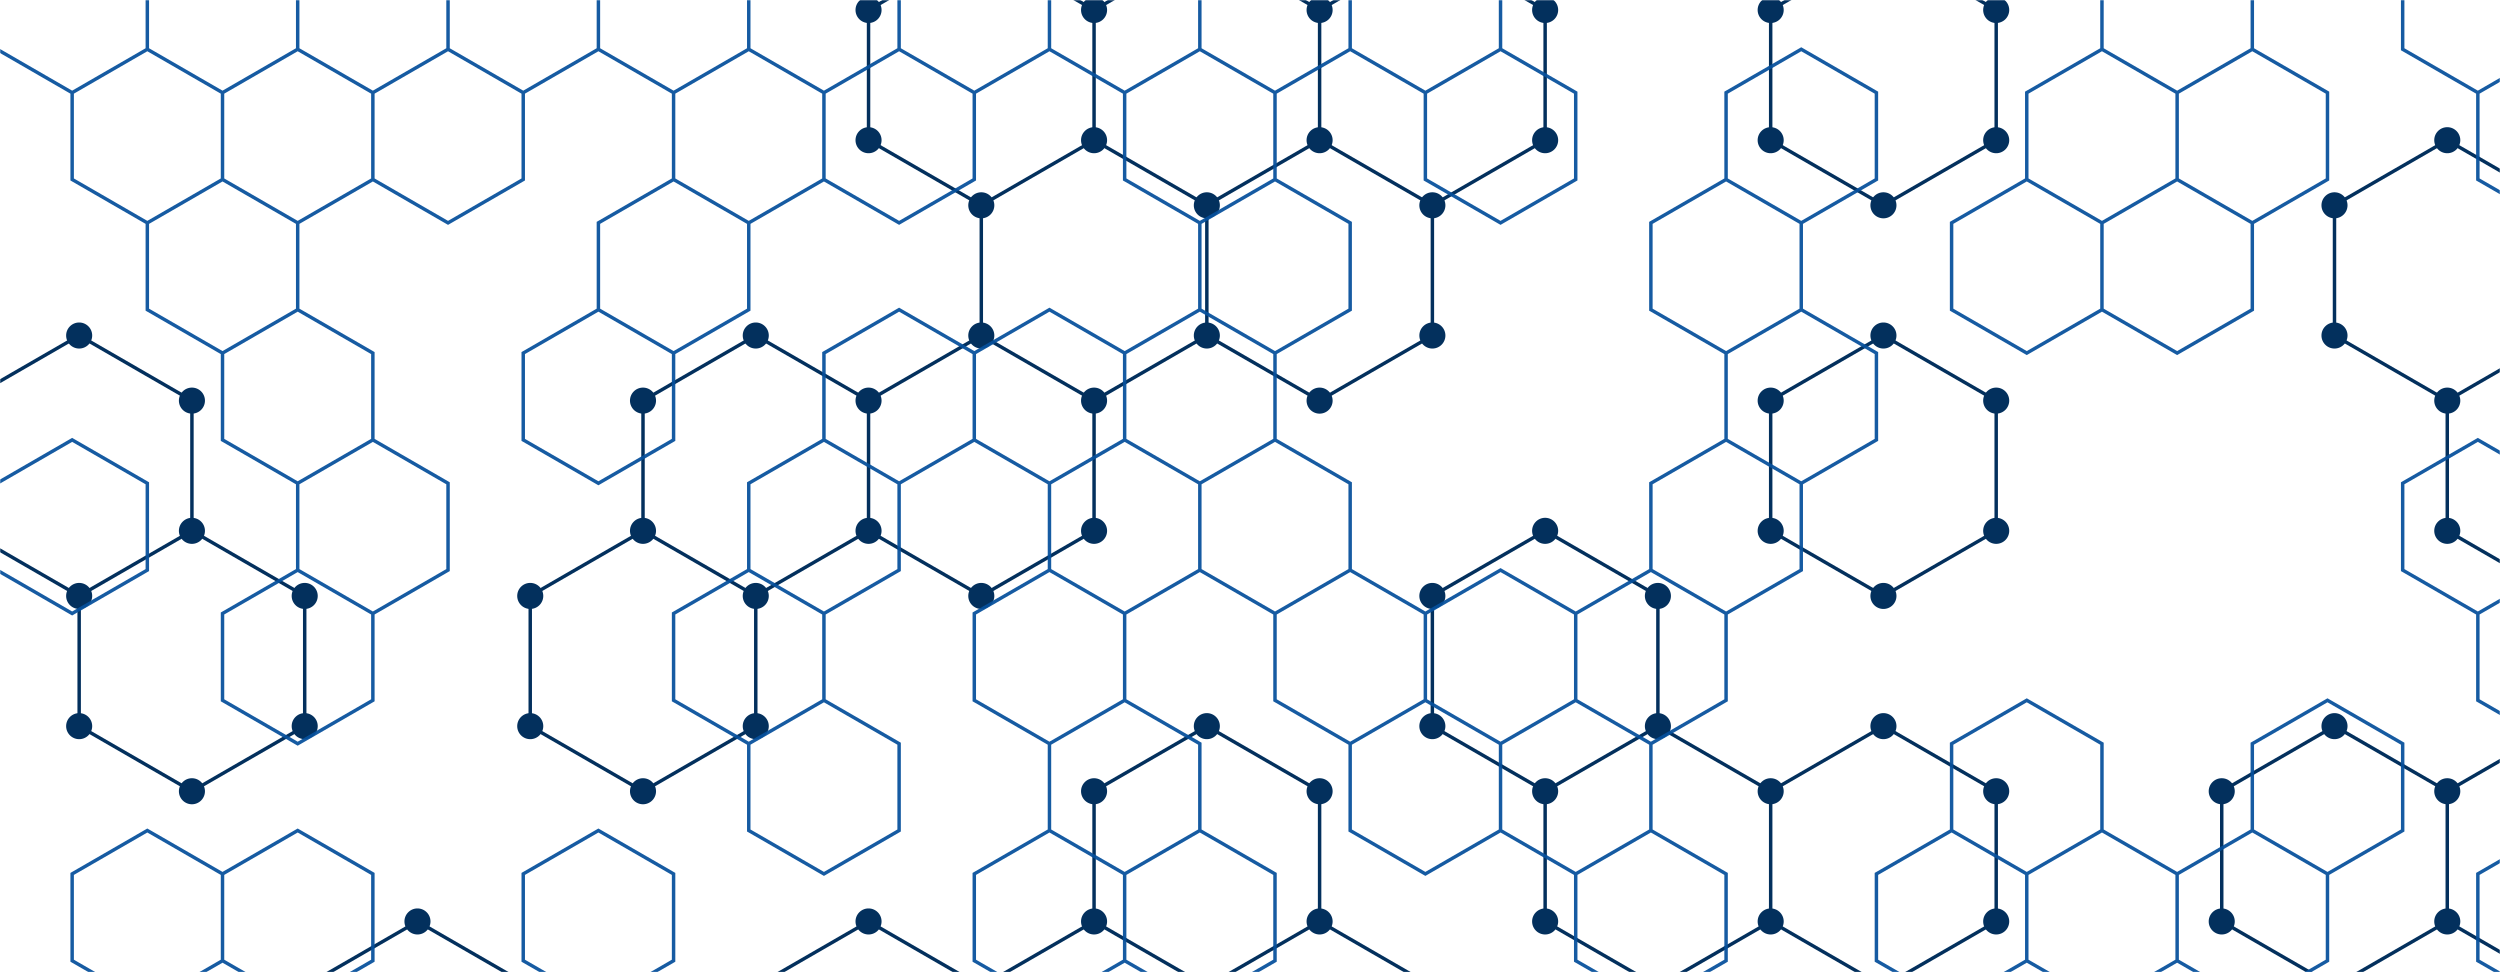 <svg xmlns="http://www.w3.org/2000/svg" version="1.1" xmlns:xlink="http://www.w3.org/1999/xlink" xmlns:svgjs="http://svgjs.dev/svgjs" width="1440" height="560" preserveAspectRatio="none" viewBox="0 0 1440 560"><g mask="url(&quot;#SvgjsMask1001&quot;)" fill="none"><path d="M45.6 193.26L110.55 230.76L110.55 305.76L45.6 343.26L-19.35 305.76L-19.35 230.76zM110.55 305.76L175.51 343.26L175.51 418.26L110.55 455.76L45.6 418.26L45.6 343.26zM240.46 530.76L305.42 568.26L305.42 643.26L240.46 680.76L175.51 643.26L175.51 568.26zM370.37 305.76L435.32 343.26L435.32 418.26L370.37 455.76L305.42 418.26L305.42 343.26zM435.32 193.26L500.28 230.76L500.28 305.76L435.32 343.26L370.37 305.76L370.37 230.76zM500.28 530.76L565.23 568.26L565.23 643.26L500.28 680.76L435.32 643.26L435.32 568.26zM565.23 -31.74L630.18 5.76L630.18 80.76L565.23 118.26L500.28 80.76L500.28 5.76zM630.18 80.76L695.14 118.26L695.14 193.26L630.18 230.76L565.23 193.26L565.23 118.26zM565.23 193.26L630.18 230.76L630.18 305.76L565.23 343.26L500.28 305.76L500.28 230.76zM630.18 530.76L695.14 568.26L695.14 643.26L630.18 680.76L565.23 643.26L565.23 568.26zM695.14 -31.74L760.09 5.76L760.09 80.76L695.14 118.26L630.18 80.76L630.18 5.76zM760.09 80.76L825.05 118.26L825.05 193.26L760.09 230.76L695.14 193.26L695.14 118.26zM695.14 418.26L760.09 455.76L760.09 530.76L695.14 568.26L630.18 530.76L630.18 455.76zM760.09 530.76L825.05 568.26L825.05 643.26L760.09 680.76L695.14 643.26L695.14 568.26zM825.04 -31.74L890 5.76L890 80.76L825.04 118.26L760.09 80.76L760.09 5.76zM890 305.76L954.95 343.26L954.95 418.26L890 455.76L825.04 418.26L825.04 343.26zM954.95 418.26L1019.91 455.76L1019.91 530.76L954.95 568.26L890 530.76L890 455.76zM1019.91 530.76L1084.86 568.26L1084.86 643.26L1019.91 680.76L954.95 643.26L954.95 568.26zM1084.86 -31.74L1149.81 5.76L1149.81 80.76L1084.86 118.26L1019.91 80.76L1019.91 5.76zM1084.86 193.26L1149.81 230.76L1149.81 305.76L1084.86 343.26L1019.91 305.76L1019.91 230.76zM1084.86 418.26L1149.81 455.76L1149.81 530.76L1084.86 568.26L1019.91 530.76L1019.91 455.76zM1409.63 80.76L1474.58 118.26L1474.58 193.26L1409.63 230.76L1344.67 193.26L1344.67 118.26zM1344.67 418.26L1409.63 455.76L1409.63 530.76L1344.67 568.26L1279.72 530.76L1279.72 455.76zM1474.58 193.26L1539.54 230.76L1539.54 305.76L1474.58 343.26L1409.63 305.76L1409.63 230.76zM1539.54 305.76L1604.49 343.26L1604.49 418.26L1539.54 455.76L1474.58 418.26L1474.58 343.26zM1474.58 418.26L1539.54 455.76L1539.54 530.76L1474.58 568.26L1409.63 530.76L1409.63 455.76z" stroke="#03305d" stroke-width="2"></path><path d="M38.1 193.26 a7.5 7.5 0 1 0 15 0 a7.5 7.5 0 1 0 -15 0zM103.05 230.76 a7.5 7.5 0 1 0 15 0 a7.5 7.5 0 1 0 -15 0zM103.05 305.76 a7.5 7.5 0 1 0 15 0 a7.5 7.5 0 1 0 -15 0zM38.1 343.26 a7.5 7.5 0 1 0 15 0 a7.5 7.5 0 1 0 -15 0zM-26.85 305.76 a7.5 7.5 0 1 0 15 0 a7.5 7.5 0 1 0 -15 0zM-26.85 230.76 a7.5 7.5 0 1 0 15 0 a7.5 7.5 0 1 0 -15 0zM168.01 343.26 a7.5 7.5 0 1 0 15 0 a7.5 7.5 0 1 0 -15 0zM168.01 418.26 a7.5 7.5 0 1 0 15 0 a7.5 7.5 0 1 0 -15 0zM103.05 455.76 a7.5 7.5 0 1 0 15 0 a7.5 7.5 0 1 0 -15 0zM38.1 418.26 a7.5 7.5 0 1 0 15 0 a7.5 7.5 0 1 0 -15 0zM232.96 530.76 a7.5 7.5 0 1 0 15 0 a7.5 7.5 0 1 0 -15 0zM297.92 568.26 a7.5 7.5 0 1 0 15 0 a7.5 7.5 0 1 0 -15 0zM297.92 643.26 a7.5 7.5 0 1 0 15 0 a7.5 7.5 0 1 0 -15 0zM232.96 680.76 a7.5 7.5 0 1 0 15 0 a7.5 7.5 0 1 0 -15 0zM168.01 643.26 a7.5 7.5 0 1 0 15 0 a7.5 7.5 0 1 0 -15 0zM168.01 568.26 a7.5 7.5 0 1 0 15 0 a7.5 7.5 0 1 0 -15 0zM362.87 305.76 a7.5 7.5 0 1 0 15 0 a7.5 7.5 0 1 0 -15 0zM427.82 343.26 a7.5 7.5 0 1 0 15 0 a7.5 7.5 0 1 0 -15 0zM427.82 418.26 a7.5 7.5 0 1 0 15 0 a7.5 7.5 0 1 0 -15 0zM362.87 455.76 a7.5 7.5 0 1 0 15 0 a7.5 7.5 0 1 0 -15 0zM297.92 418.26 a7.5 7.5 0 1 0 15 0 a7.5 7.5 0 1 0 -15 0zM297.92 343.26 a7.5 7.5 0 1 0 15 0 a7.5 7.5 0 1 0 -15 0zM427.82 193.26 a7.5 7.5 0 1 0 15 0 a7.5 7.5 0 1 0 -15 0zM492.78 230.76 a7.5 7.5 0 1 0 15 0 a7.5 7.5 0 1 0 -15 0zM492.78 305.76 a7.5 7.5 0 1 0 15 0 a7.5 7.5 0 1 0 -15 0zM362.87 230.76 a7.5 7.5 0 1 0 15 0 a7.5 7.5 0 1 0 -15 0zM492.78 530.76 a7.5 7.5 0 1 0 15 0 a7.5 7.5 0 1 0 -15 0zM557.73 568.26 a7.5 7.5 0 1 0 15 0 a7.5 7.5 0 1 0 -15 0zM557.73 643.26 a7.5 7.5 0 1 0 15 0 a7.5 7.5 0 1 0 -15 0zM492.78 680.76 a7.5 7.5 0 1 0 15 0 a7.5 7.5 0 1 0 -15 0zM427.82 643.26 a7.5 7.5 0 1 0 15 0 a7.5 7.5 0 1 0 -15 0zM427.82 568.26 a7.5 7.5 0 1 0 15 0 a7.5 7.5 0 1 0 -15 0zM557.73 -31.74 a7.5 7.5 0 1 0 15 0 a7.5 7.5 0 1 0 -15 0zM622.68 5.76 a7.5 7.5 0 1 0 15 0 a7.5 7.5 0 1 0 -15 0zM622.68 80.76 a7.5 7.5 0 1 0 15 0 a7.5 7.5 0 1 0 -15 0zM557.73 118.26 a7.5 7.5 0 1 0 15 0 a7.5 7.5 0 1 0 -15 0zM492.78 80.76 a7.5 7.5 0 1 0 15 0 a7.5 7.5 0 1 0 -15 0zM492.78 5.76 a7.5 7.5 0 1 0 15 0 a7.5 7.5 0 1 0 -15 0zM687.64 118.26 a7.5 7.5 0 1 0 15 0 a7.5 7.5 0 1 0 -15 0zM687.64 193.26 a7.5 7.5 0 1 0 15 0 a7.5 7.5 0 1 0 -15 0zM622.68 230.76 a7.5 7.5 0 1 0 15 0 a7.5 7.5 0 1 0 -15 0zM557.73 193.26 a7.5 7.5 0 1 0 15 0 a7.5 7.5 0 1 0 -15 0zM622.68 305.76 a7.5 7.5 0 1 0 15 0 a7.5 7.5 0 1 0 -15 0zM557.73 343.26 a7.5 7.5 0 1 0 15 0 a7.5 7.5 0 1 0 -15 0zM622.68 530.76 a7.5 7.5 0 1 0 15 0 a7.5 7.5 0 1 0 -15 0zM687.64 568.26 a7.5 7.5 0 1 0 15 0 a7.5 7.5 0 1 0 -15 0zM687.64 643.26 a7.5 7.5 0 1 0 15 0 a7.5 7.5 0 1 0 -15 0zM622.68 680.76 a7.5 7.5 0 1 0 15 0 a7.5 7.5 0 1 0 -15 0zM687.64 -31.74 a7.5 7.5 0 1 0 15 0 a7.5 7.5 0 1 0 -15 0zM752.59 5.76 a7.5 7.5 0 1 0 15 0 a7.5 7.5 0 1 0 -15 0zM752.59 80.76 a7.5 7.5 0 1 0 15 0 a7.5 7.5 0 1 0 -15 0zM817.55 118.26 a7.5 7.5 0 1 0 15 0 a7.5 7.5 0 1 0 -15 0zM817.55 193.26 a7.5 7.5 0 1 0 15 0 a7.5 7.5 0 1 0 -15 0zM752.59 230.76 a7.5 7.5 0 1 0 15 0 a7.5 7.5 0 1 0 -15 0zM687.64 418.26 a7.5 7.5 0 1 0 15 0 a7.5 7.5 0 1 0 -15 0zM752.59 455.76 a7.5 7.5 0 1 0 15 0 a7.5 7.5 0 1 0 -15 0zM752.59 530.76 a7.5 7.5 0 1 0 15 0 a7.5 7.5 0 1 0 -15 0zM622.68 455.76 a7.5 7.5 0 1 0 15 0 a7.5 7.5 0 1 0 -15 0zM817.55 568.26 a7.5 7.5 0 1 0 15 0 a7.5 7.5 0 1 0 -15 0zM817.55 643.26 a7.5 7.5 0 1 0 15 0 a7.5 7.5 0 1 0 -15 0zM752.59 680.76 a7.5 7.5 0 1 0 15 0 a7.5 7.5 0 1 0 -15 0zM817.54 -31.74 a7.5 7.5 0 1 0 15 0 a7.5 7.5 0 1 0 -15 0zM882.5 5.76 a7.5 7.5 0 1 0 15 0 a7.5 7.5 0 1 0 -15 0zM882.5 80.76 a7.5 7.5 0 1 0 15 0 a7.5 7.5 0 1 0 -15 0zM817.54 118.26 a7.5 7.5 0 1 0 15 0 a7.5 7.5 0 1 0 -15 0zM882.5 305.76 a7.5 7.5 0 1 0 15 0 a7.5 7.5 0 1 0 -15 0zM947.45 343.26 a7.5 7.5 0 1 0 15 0 a7.5 7.5 0 1 0 -15 0zM947.45 418.26 a7.5 7.5 0 1 0 15 0 a7.5 7.5 0 1 0 -15 0zM882.5 455.76 a7.5 7.5 0 1 0 15 0 a7.5 7.5 0 1 0 -15 0zM817.54 418.26 a7.5 7.5 0 1 0 15 0 a7.5 7.5 0 1 0 -15 0zM817.54 343.26 a7.5 7.5 0 1 0 15 0 a7.5 7.5 0 1 0 -15 0zM1012.41 455.76 a7.5 7.5 0 1 0 15 0 a7.5 7.5 0 1 0 -15 0zM1012.41 530.76 a7.5 7.5 0 1 0 15 0 a7.5 7.5 0 1 0 -15 0zM947.45 568.26 a7.5 7.5 0 1 0 15 0 a7.5 7.5 0 1 0 -15 0zM882.5 530.76 a7.5 7.5 0 1 0 15 0 a7.5 7.5 0 1 0 -15 0zM1077.36 568.26 a7.5 7.5 0 1 0 15 0 a7.5 7.5 0 1 0 -15 0zM1077.36 643.26 a7.5 7.5 0 1 0 15 0 a7.5 7.5 0 1 0 -15 0zM1012.41 680.76 a7.5 7.5 0 1 0 15 0 a7.5 7.5 0 1 0 -15 0zM947.45 643.26 a7.5 7.5 0 1 0 15 0 a7.5 7.5 0 1 0 -15 0zM1077.36 -31.74 a7.5 7.5 0 1 0 15 0 a7.5 7.5 0 1 0 -15 0zM1142.31 5.76 a7.5 7.5 0 1 0 15 0 a7.5 7.5 0 1 0 -15 0zM1142.31 80.76 a7.5 7.5 0 1 0 15 0 a7.5 7.5 0 1 0 -15 0zM1077.36 118.26 a7.5 7.5 0 1 0 15 0 a7.5 7.5 0 1 0 -15 0zM1012.41 80.76 a7.5 7.5 0 1 0 15 0 a7.5 7.5 0 1 0 -15 0zM1012.41 5.76 a7.5 7.5 0 1 0 15 0 a7.5 7.5 0 1 0 -15 0zM1077.36 193.26 a7.5 7.5 0 1 0 15 0 a7.5 7.5 0 1 0 -15 0zM1142.31 230.76 a7.5 7.5 0 1 0 15 0 a7.5 7.5 0 1 0 -15 0zM1142.31 305.76 a7.5 7.5 0 1 0 15 0 a7.5 7.5 0 1 0 -15 0zM1077.36 343.26 a7.5 7.5 0 1 0 15 0 a7.5 7.5 0 1 0 -15 0zM1012.41 305.76 a7.5 7.5 0 1 0 15 0 a7.5 7.5 0 1 0 -15 0zM1012.41 230.76 a7.5 7.5 0 1 0 15 0 a7.5 7.5 0 1 0 -15 0zM1077.36 418.26 a7.5 7.5 0 1 0 15 0 a7.5 7.5 0 1 0 -15 0zM1142.31 455.76 a7.5 7.5 0 1 0 15 0 a7.5 7.5 0 1 0 -15 0zM1142.31 530.76 a7.5 7.5 0 1 0 15 0 a7.5 7.5 0 1 0 -15 0zM1402.13 80.76 a7.5 7.5 0 1 0 15 0 a7.5 7.5 0 1 0 -15 0zM1467.08 118.26 a7.5 7.5 0 1 0 15 0 a7.5 7.5 0 1 0 -15 0zM1467.08 193.26 a7.5 7.5 0 1 0 15 0 a7.5 7.5 0 1 0 -15 0zM1402.13 230.76 a7.5 7.5 0 1 0 15 0 a7.5 7.5 0 1 0 -15 0zM1337.17 193.26 a7.5 7.5 0 1 0 15 0 a7.5 7.5 0 1 0 -15 0zM1337.17 118.26 a7.5 7.5 0 1 0 15 0 a7.5 7.5 0 1 0 -15 0zM1337.17 418.26 a7.5 7.5 0 1 0 15 0 a7.5 7.5 0 1 0 -15 0zM1402.13 455.76 a7.5 7.5 0 1 0 15 0 a7.5 7.5 0 1 0 -15 0zM1402.13 530.76 a7.5 7.5 0 1 0 15 0 a7.5 7.5 0 1 0 -15 0zM1337.17 568.26 a7.5 7.5 0 1 0 15 0 a7.5 7.5 0 1 0 -15 0zM1272.22 530.76 a7.5 7.5 0 1 0 15 0 a7.5 7.5 0 1 0 -15 0zM1272.22 455.76 a7.5 7.5 0 1 0 15 0 a7.5 7.5 0 1 0 -15 0zM1532.04 230.76 a7.5 7.5 0 1 0 15 0 a7.5 7.5 0 1 0 -15 0zM1532.04 305.76 a7.5 7.5 0 1 0 15 0 a7.5 7.5 0 1 0 -15 0zM1467.08 343.26 a7.5 7.5 0 1 0 15 0 a7.5 7.5 0 1 0 -15 0zM1402.13 305.76 a7.5 7.5 0 1 0 15 0 a7.5 7.5 0 1 0 -15 0zM1596.99 343.26 a7.5 7.5 0 1 0 15 0 a7.5 7.5 0 1 0 -15 0zM1596.99 418.26 a7.5 7.5 0 1 0 15 0 a7.5 7.5 0 1 0 -15 0zM1532.04 455.76 a7.5 7.5 0 1 0 15 0 a7.5 7.5 0 1 0 -15 0zM1467.08 418.26 a7.5 7.5 0 1 0 15 0 a7.5 7.5 0 1 0 -15 0zM1532.04 530.76 a7.5 7.5 0 1 0 15 0 a7.5 7.5 0 1 0 -15 0zM1467.08 568.26 a7.5 7.5 0 1 0 15 0 a7.5 7.5 0 1 0 -15 0z" fill="#03305d"></path><path d="M41.56 -46.63L84.86 -21.63L84.86 28.37L41.56 53.37L-1.74 28.37L-1.74 -21.63zM84.86 28.37L128.17 53.37L128.17 103.37L84.86 128.37L41.56 103.37L41.56 53.37zM41.56 253.37L84.86 278.37L84.86 328.37L41.56 353.37L-1.74 328.37L-1.74 278.37zM84.86 478.37L128.17 503.37L128.17 553.37L84.86 578.37L41.56 553.37L41.56 503.37zM128.17 -46.63L171.47 -21.63L171.47 28.37L128.17 53.37L84.86 28.37L84.86 -21.63zM171.47 28.37L214.77 53.37L214.77 103.37L171.47 128.37L128.17 103.37L128.17 53.37zM128.17 103.37L171.47 128.37L171.47 178.37L128.17 203.37L84.86 178.37L84.86 128.37zM171.47 178.37L214.77 203.37L214.77 253.37L171.47 278.37L128.17 253.37L128.17 203.37zM171.47 328.37L214.77 353.37L214.77 403.37L171.47 428.37L128.17 403.37L128.17 353.37zM171.47 478.37L214.77 503.37L214.77 553.37L171.47 578.37L128.17 553.37L128.17 503.37zM214.77 -46.63L258.07 -21.63L258.07 28.37L214.77 53.37L171.47 28.37L171.47 -21.63zM258.07 28.37L301.38 53.37L301.38 103.37L258.07 128.37L214.77 103.37L214.77 53.37zM214.77 253.37L258.07 278.37L258.07 328.37L214.77 353.37L171.47 328.37L171.47 278.37zM301.38 -46.63L344.68 -21.63L344.68 28.37L301.38 53.37L258.07 28.37L258.07 -21.63zM344.68 178.37L387.98 203.37L387.98 253.37L344.68 278.37L301.38 253.37L301.38 203.37zM344.68 478.37L387.98 503.37L387.98 553.37L344.68 578.37L301.38 553.37L301.38 503.37zM387.98 -46.63L431.28 -21.63L431.28 28.37L387.98 53.37L344.68 28.37L344.68 -21.63zM431.28 28.37L474.59 53.37L474.59 103.37L431.28 128.37L387.98 103.37L387.98 53.37zM387.98 103.37L431.28 128.37L431.28 178.37L387.98 203.37L344.68 178.37L344.68 128.37zM431.28 328.37L474.59 353.37L474.59 403.37L431.28 428.37L387.98 403.37L387.98 353.37zM517.89 28.37L561.19 53.37L561.19 103.37L517.89 128.37L474.59 103.37L474.59 53.37zM517.89 178.37L561.19 203.37L561.19 253.37L517.89 278.37L474.59 253.37L474.59 203.37zM474.59 253.37L517.89 278.37L517.89 328.37L474.59 353.37L431.28 328.37L431.28 278.37zM474.59 403.37L517.89 428.37L517.89 478.37L474.59 503.37L431.28 478.37L431.28 428.37zM561.19 -46.63L604.49 -21.63L604.49 28.37L561.19 53.37L517.89 28.37L517.89 -21.63zM604.49 178.37L647.8 203.37L647.8 253.37L604.49 278.37L561.19 253.37L561.19 203.37zM604.49 328.37L647.8 353.37L647.8 403.37L604.49 428.37L561.19 403.37L561.19 353.37zM604.49 478.37L647.8 503.37L647.8 553.37L604.49 578.37L561.19 553.37L561.19 503.37zM647.8 -46.63L691.1 -21.63L691.1 28.37L647.8 53.37L604.49 28.37L604.49 -21.63zM691.1 28.37L734.4 53.37L734.4 103.37L691.1 128.37L647.8 103.37L647.8 53.37zM691.1 178.37L734.4 203.37L734.4 253.37L691.1 278.37L647.8 253.37L647.8 203.37zM647.8 253.37L691.1 278.37L691.1 328.37L647.8 353.37L604.49 328.37L604.49 278.37zM647.8 403.37L691.1 428.37L691.1 478.37L647.8 503.37L604.49 478.37L604.49 428.37zM691.1 478.37L734.4 503.37L734.4 553.37L691.1 578.37L647.8 553.37L647.8 503.37zM734.4 -46.63L777.7 -21.63L777.7 28.37L734.4 53.37L691.1 28.37L691.1 -21.63zM734.4 103.37L777.7 128.37L777.7 178.37L734.4 203.37L691.1 178.37L691.1 128.37zM734.4 253.37L777.7 278.37L777.7 328.37L734.4 353.37L691.1 328.37L691.1 278.37zM777.7 328.37L821.01 353.37L821.01 403.37L777.7 428.37L734.4 403.37L734.4 353.37zM821.01 -46.63L864.31 -21.63L864.31 28.37L821.01 53.37L777.7 28.37L777.7 -21.63zM864.31 28.37L907.61 53.37L907.61 103.37L864.31 128.37L821.01 103.37L821.01 53.37zM864.31 328.37L907.61 353.37L907.61 403.37L864.31 428.37L821.01 403.37L821.01 353.37zM821.01 403.37L864.31 428.37L864.31 478.37L821.01 503.37L777.7 478.37L777.7 428.37zM950.91 328.37L994.22 353.37L994.22 403.37L950.91 428.37L907.61 403.37L907.61 353.37zM907.61 403.37L950.91 428.37L950.91 478.37L907.61 503.37L864.31 478.37L864.31 428.37zM950.91 478.37L994.22 503.37L994.22 553.37L950.91 578.37L907.61 553.37L907.61 503.37zM1037.52 28.37L1080.82 53.37L1080.82 103.37L1037.52 128.37L994.22 103.37L994.22 53.37zM994.22 103.37L1037.52 128.37L1037.52 178.37L994.22 203.37L950.91 178.37L950.91 128.37zM1037.52 178.37L1080.82 203.37L1080.82 253.37L1037.52 278.37L994.22 253.37L994.22 203.37zM994.22 253.37L1037.52 278.37L1037.52 328.37L994.22 353.37L950.91 328.37L950.91 278.37zM1124.12 478.37L1167.42 503.37L1167.42 553.37L1124.12 578.37L1080.82 553.37L1080.82 503.37zM1210.73 28.37L1254.03 53.37L1254.03 103.37L1210.73 128.37L1167.42 103.37L1167.42 53.37zM1167.42 103.37L1210.73 128.37L1210.73 178.37L1167.42 203.37L1124.12 178.37L1124.12 128.37zM1167.42 403.37L1210.73 428.37L1210.73 478.37L1167.42 503.37L1124.12 478.37L1124.12 428.37zM1210.73 478.37L1254.03 503.37L1254.03 553.37L1210.73 578.37L1167.42 553.37L1167.42 503.37zM1254.03 -46.63L1297.33 -21.63L1297.33 28.37L1254.03 53.37L1210.73 28.37L1210.73 -21.63zM1297.33 28.37L1340.63 53.37L1340.63 103.37L1297.33 128.37L1254.03 103.37L1254.03 53.37zM1254.03 103.37L1297.33 128.37L1297.33 178.37L1254.03 203.37L1210.73 178.37L1210.73 128.37zM1297.33 478.37L1340.63 503.37L1340.63 553.37L1297.33 578.37L1254.03 553.37L1254.03 503.37zM1340.63 403.37L1383.94 428.37L1383.94 478.37L1340.63 503.37L1297.33 478.37L1297.33 428.37zM1427.24 -46.63L1470.54 -21.63L1470.54 28.37L1427.24 53.37L1383.94 28.37L1383.94 -21.63zM1470.54 28.37L1513.85 53.37L1513.85 103.37L1470.54 128.37L1427.24 103.37L1427.24 53.37zM1427.24 253.37L1470.54 278.37L1470.54 328.37L1427.24 353.37L1383.94 328.37L1383.94 278.37zM1470.54 328.37L1513.85 353.37L1513.85 403.37L1470.54 428.37L1427.24 403.37L1427.24 353.37zM1470.54 478.37L1513.85 503.37L1513.85 553.37L1470.54 578.37L1427.24 553.37L1427.24 503.37z" stroke="rgba(6, 80, 156, 0.93)" stroke-width="2"></path></g><defs><mask id="SvgjsMask1001"><rect width="1440" height="560" fill="#ffffff"></rect></mask></defs></svg>